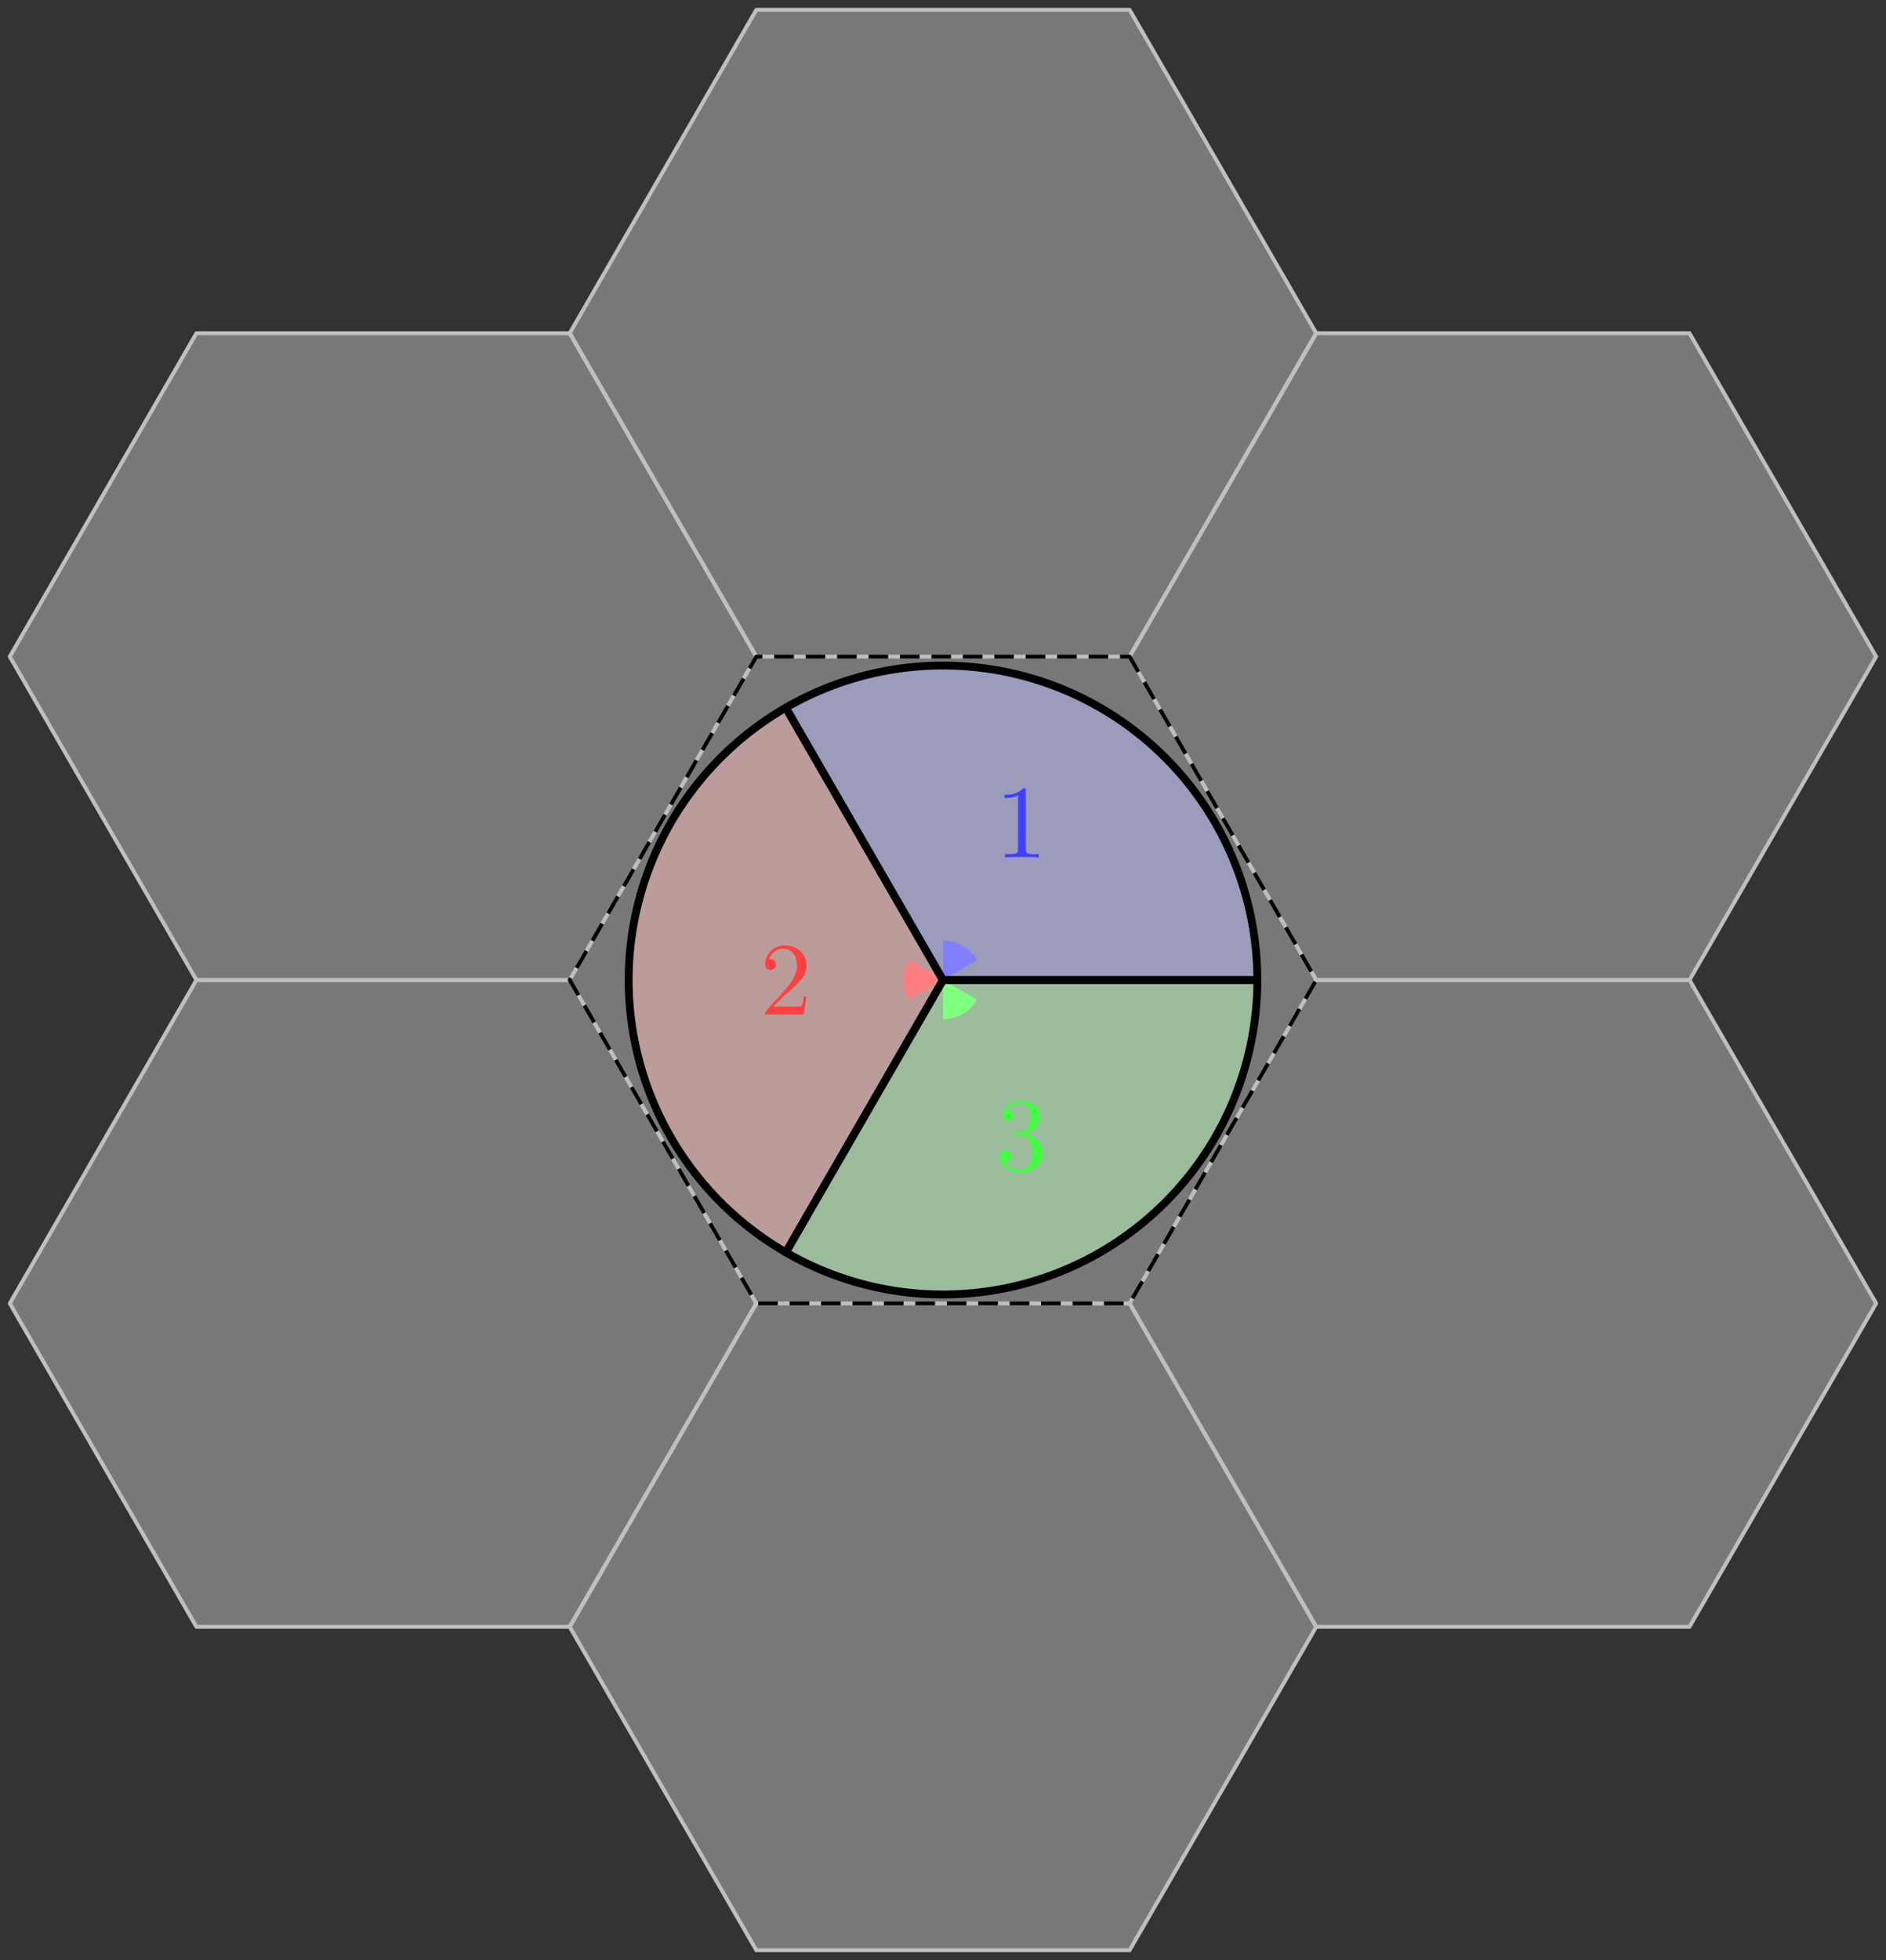 <?xml version="1.0" encoding="UTF-8" standalone="no"?>
<!-- Created with Inkscape (http://www.inkscape.org/) -->

<svg
   xmlns:ns0="http://www.iki.fi/pav/software/textext/"
   xmlns:dc="http://purl.org/dc/elements/1.1/"
   xmlns:cc="http://creativecommons.org/ns#"
   xmlns:rdf="http://www.w3.org/1999/02/22-rdf-syntax-ns#"
   xmlns:svg="http://www.w3.org/2000/svg"
   xmlns="http://www.w3.org/2000/svg"
   xmlns:xlink="http://www.w3.org/1999/xlink"
   xmlns:sodipodi="http://sodipodi.sourceforge.net/DTD/sodipodi-0.dtd"
   xmlns:inkscape="http://www.inkscape.org/namespaces/inkscape"
   width="479.999"
   height="498.634"
   viewBox="0 0 135.466 140.726"
   id="svg7597"
   version="1.1"
   inkscape:version="0.91 r13725"
   sodipodi:docname="gsm_cell.svg">
  <rect x="0" y="0" width="135.466" height="140.726" fill="#333333" stroke="none"/>
  <sodipodi:namedview
     id="base"
     pagecolor="#ffffff"
     bordercolor="#666666"
     borderopacity="1.0"
     inkscape:pageopacity="0.0"
     inkscape:pageshadow="2"
     inkscape:zoom="1.0783599"
     inkscape:cx="174.15732"
     inkscape:cy="260.71822"
     inkscape:document-units="mm"
     inkscape:current-layer="layer1"
     showgrid="false"
     inkscape:window-width="1436"
     inkscape:window-height="855"
     inkscape:window-x="4"
     inkscape:window-y="0"
     inkscape:window-maximized="1"
     inkscape:snap-bbox="true"
     inkscape:bbox-paths="true"
     inkscape:bbox-nodes="true"
     inkscape:snap-bbox-edge-midpoints="true"
     inkscape:snap-bbox-midpoints="true"
     inkscape:object-nodes="true"
     showguides="false"
     fit-margin-top="2"
     fit-margin-left="2"
     fit-margin-right="2"
     fit-margin-bottom="2"
     inkscape:snap-global="true"
     units="px"
     inkscape:guide-bbox="true"
     inkscape:snap-object-midpoints="true"
     inkscape:snap-center="true"
     inkscape:snap-grids="false">
    <inkscape:grid
       type="xygrid"
       id="grid12963"
       originx="-5.645"
       originy="-200.571" />
    <sodipodi:guide
       position="90.311,70.363"
       orientation="1,0"
       id="guide9609" />
    <sodipodi:guide
       position="67.733,92.941"
       orientation="0,1"
       id="guide9611" />
    <sodipodi:guide
       position="49.389,97.174"
       orientation="1,0"
       id="guide9613" />
    <sodipodi:guide
       position="67.733,70.363"
       orientation="1,0"
       id="guide9651" />
    <sodipodi:guide
       position="67.733,70.363"
       orientation="0,1"
       id="guide9653" />
    <sodipodi:guide
       position="97.606,116.801"
       orientation="0,1"
       id="guide9733" />
    <sodipodi:guide
       position="94.544,116.801"
       orientation="1,0"
       id="guide9735" />
    <sodipodi:guide
       position="96.281,23.925"
       orientation="0,1"
       id="guide9752" />
  </sodipodi:namedview>
  <defs
     id="defs7599">
    <marker
       inkscape:stockid="Arrow1Mend"
       orient="auto"
       refY="0"
       refX="0"
       id="marker15805"
       style="overflow:visible"
       inkscape:isstock="true">
      <path
         inkscape:connector-curvature="0"
         id="path15807"
         d="M 0,0 5,-5 -12.5,0 5,5 0,0 Z"
         style="fill:#000000;fill-opacity:1;fill-rule:evenodd;stroke:#000000;stroke-width:1pt;stroke-opacity:1"
         transform="matrix(-0.4,0,0,-0.4,-4,0)" />
    </marker>
    <marker
       inkscape:stockid="Arrow1Mend"
       orient="auto"
       refY="0"
       refX="0"
       id="marker15801"
       style="overflow:visible"
       inkscape:isstock="true">
      <path
         inkscape:connector-curvature="0"
         id="path15803"
         d="M 0,0 5,-5 -12.5,0 5,5 0,0 Z"
         style="fill:#000000;fill-opacity:1;fill-rule:evenodd;stroke:#000000;stroke-width:1pt;stroke-opacity:1"
         transform="matrix(-0.4,0,0,-0.4,-4,0)" />
    </marker>
    <marker
       inkscape:stockid="Arrow1Mend"
       orient="auto"
       refY="0"
       refX="0"
       id="marker15797"
       style="overflow:visible"
       inkscape:isstock="true">
      <path
         inkscape:connector-curvature="0"
         id="path15799"
         d="M 0,0 5,-5 -12.5,0 5,5 0,0 Z"
         style="fill:#000000;fill-opacity:1;fill-rule:evenodd;stroke:#000000;stroke-width:1pt;stroke-opacity:1"
         transform="matrix(-0.4,0,0,-0.4,-4,0)" />
    </marker>
    <linearGradient
       inkscape:collect="always"
       id="linearGradient4439">
      <stop
         style="stop-color:#d6ddee;stop-opacity:1"
         offset="0"
         id="stop4441" />
      <stop
         id="stop4447"
         offset="0.5"
         style="stop-color:#f2f2f2;stop-opacity:1" />
      <stop
         style="stop-color:#cad1e1;stop-opacity:1"
         offset="1"
         id="stop4443" />
    </linearGradient>
    <linearGradient
       inkscape:collect="always"
       id="linearGradient6472">
      <stop
         style="stop-color:#d9d9d9;stop-opacity:1"
         offset="0"
         id="stop6474" />
      <stop
         id="stop6480"
         offset="0.5"
         style="stop-color:#f7f7f7;stop-opacity:1" />
      <stop
         style="stop-color:#e2e2e2;stop-opacity:1"
         offset="1"
         id="stop6476" />
    </linearGradient>
    <linearGradient
       inkscape:collect="always"
       id="linearGradient6482">
      <stop
         style="stop-color:#f7f7f7;stop-opacity:1"
         offset="0"
         id="stop6484" />
      <stop
         style="stop-color:#d8d8d8;stop-opacity:1"
         offset="1"
         id="stop6486" />
    </linearGradient>
    <linearGradient
       inkscape:collect="always"
       xlink:href="#linearGradient6482"
       id="linearGradient13843"
       gradientUnits="userSpaceOnUse"
       gradientTransform="matrix(0.265,0,0,0.265,67.246,27.744)"
       x1="-129.308"
       y1="478.899"
       x2="-100.163"
       y2="487.73" />
    <linearGradient
       inkscape:collect="always"
       xlink:href="#linearGradient6472"
       id="linearGradient13845"
       gradientUnits="userSpaceOnUse"
       gradientTransform="matrix(0.265,0,0,0.265,46.08,27.744)"
       x1="-21.128"
       y1="492.04"
       x2="-11.121"
       y2="492.145" />
    <linearGradient
       inkscape:collect="always"
       xlink:href="#linearGradient4439"
       id="linearGradient13847"
       gradientUnits="userSpaceOnUse"
       gradientTransform="matrix(0.265,0,0,0.265,-47.816,42.119)"
       x1="313.228"
       y1="417.264"
       x2="330.052"
       y2="423.909" />
  </defs>
  <g
     inkscape:label="Layer 1"
     inkscape:groupmode="layer"
     id="layer1"
     transform="translate(-5.645,44.296)">
    <path
       sodipodi:type="star"
       style="opacity:1;fill:#bfbfbf;fill-opacity:0.5;stroke:#bfbfbf;stroke-width:0.282;stroke-linecap:square;stroke-linejoin:round;stroke-miterlimit:4;stroke-dasharray:none;stroke-dashoffset:0;stroke-opacity:1"
       id="path9607-3-9"
       sodipodi:sides="6"
       sodipodi:cx="73.377777"
       sodipodi:cy="26.066654"
       sodipodi:r1="26.811113"
       sodipodi:r2="11.994445"
       sodipodi:arg1="-1.5707961"
       sodipodi:arg2="-1.0471972"
       inkscape:flatsided="true"
       inkscape:rounded="0"
       inkscape:randomized="0"
       d="m 73.378,-0.744 23.219,13.406 -6e-6,26.811 -23.219,13.406 -23.219,-13.406 6e-6,-26.811 z"
       transform="matrix(0.866,0.5,-0.5,0.866,22.864,-79.635)" />
    <path
       sodipodi:type="star"
       style="opacity:1;fill:#bfbfbf;fill-opacity:0.5;stroke:#bfbfbf;stroke-width:0.282;stroke-linecap:square;stroke-linejoin:round;stroke-miterlimit:4;stroke-dasharray:none;stroke-dashoffset:0;stroke-opacity:1"
       id="path9607-3-9-1"
       sodipodi:sides="6"
       sodipodi:cx="73.377777"
       sodipodi:cy="26.066654"
       sodipodi:r1="26.811113"
       sodipodi:r2="11.994445"
       sodipodi:arg1="-1.5707961"
       sodipodi:arg2="-1.0471972"
       inkscape:flatsided="true"
       inkscape:rounded="0"
       inkscape:randomized="0"
       d="m 73.378,-0.744 23.219,13.406 -6e-6,26.811 -23.219,13.406 -23.219,-13.406 6e-6,-26.811 z"
       transform="matrix(0.866,0.5,-0.5,0.866,22.864,13.242)" />
    <path
       sodipodi:type="star"
       style="opacity:1;fill:#bfbfbf;fill-opacity:0.5;stroke:#bfbfbf;stroke-width:0.282;stroke-linecap:square;stroke-linejoin:round;stroke-miterlimit:4;stroke-dasharray:none;stroke-dashoffset:0;stroke-opacity:1"
       id="path9607-3-4"
       sodipodi:sides="6"
       sodipodi:cx="73.377777"
       sodipodi:cy="26.066654"
       sodipodi:r1="26.811113"
       sodipodi:r2="11.994445"
       sodipodi:arg1="-1.5707961"
       sodipodi:arg2="-1.0471972"
       inkscape:flatsided="true"
       inkscape:rounded="0"
       inkscape:randomized="0"
       d="m 73.378,-0.744 23.219,13.406 -6e-6,26.811 -23.219,13.406 -23.219,-13.406 6e-6,-26.811 z"
       transform="matrix(0.866,0.5,-0.5,0.866,-17.353,-56.416)" />
    <path
       sodipodi:type="star"
       style="opacity:1;fill:#bfbfbf;fill-opacity:0.5;stroke:#bfbfbf;stroke-width:0.282;stroke-linecap:square;stroke-linejoin:round;stroke-miterlimit:4;stroke-dasharray:none;stroke-dashoffset:0;stroke-opacity:1"
       id="path9607-3-6-7"
       sodipodi:sides="6"
       sodipodi:cx="73.377777"
       sodipodi:cy="26.066654"
       sodipodi:r1="26.811113"
       sodipodi:r2="11.994445"
       sodipodi:arg1="-1.5707961"
       sodipodi:arg2="-1.0471972"
       inkscape:flatsided="true"
       inkscape:rounded="0"
       inkscape:randomized="0"
       d="m 73.378,-0.744 23.219,13.406 -6e-6,26.811 -23.219,13.406 -23.219,-13.406 6e-6,-26.811 z"
       transform="matrix(0.866,0.5,-0.5,0.866,-17.353,-9.978)" />
    <path
       sodipodi:type="star"
       style="opacity:1;fill:#bfbfbf;fill-opacity:0.5;stroke:#bfbfbf;stroke-width:0.282;stroke-linecap:square;stroke-linejoin:round;stroke-miterlimit:4;stroke-dasharray:none;stroke-dashoffset:0;stroke-opacity:1"
       id="path9607-3-6"
       sodipodi:sides="6"
       sodipodi:cx="73.377777"
       sodipodi:cy="26.066654"
       sodipodi:r1="26.811113"
       sodipodi:r2="11.994445"
       sodipodi:arg1="-1.5707961"
       sodipodi:arg2="-1.0471972"
       inkscape:flatsided="true"
       inkscape:rounded="0"
       inkscape:randomized="0"
       d="m 73.378,-0.744 23.219,13.406 -6e-6,26.811 -23.219,13.406 -23.219,-13.406 6e-6,-26.811 z"
       transform="matrix(0.866,0.5,-0.5,0.866,63.081,-9.978)" />
    <path
       sodipodi:type="star"
       style="opacity:1;fill:#bfbfbf;fill-opacity:0.5;stroke:#bfbfbf;stroke-width:0.282;stroke-linecap:square;stroke-linejoin:round;stroke-miterlimit:4;stroke-dasharray:none;stroke-dashoffset:0;stroke-opacity:1"
       id="path9607-3"
       sodipodi:sides="6"
       sodipodi:cx="73.377777"
       sodipodi:cy="26.066654"
       sodipodi:r1="26.811113"
       sodipodi:r2="11.994445"
       sodipodi:arg1="-1.5707961"
       sodipodi:arg2="-1.0471972"
       inkscape:flatsided="true"
       inkscape:rounded="0"
       inkscape:randomized="0"
       d="m 73.378,-0.744 23.219,13.406 -6e-6,26.811 -23.219,13.406 -23.219,-13.406 6e-6,-26.811 z"
       transform="matrix(0.866,0.5,-0.5,0.866,63.081,-56.416)" />
    <path
       sodipodi:type="star"
       style="opacity:1;fill:#bfbfbf;fill-opacity:0.5;stroke:#000000;stroke-width:0.282;stroke-linecap:square;stroke-linejoin:round;stroke-miterlimit:4;stroke-dasharray:1.129, 1.129;stroke-dashoffset:0;stroke-opacity:1"
       id="path9607"
       sodipodi:sides="6"
       sodipodi:cx="73.377777"
       sodipodi:cy="26.066654"
       sodipodi:r1="26.811113"
       sodipodi:r2="11.994445"
       sodipodi:arg1="-1.5707961"
       sodipodi:arg2="-1.0471972"
       inkscape:flatsided="true"
       inkscape:rounded="0"
       inkscape:randomized="0"
       d="m 73.378,-0.744 23.219,13.406 -6e-6,26.811 -23.219,13.406 -23.219,-13.406 6e-6,-26.811 z"
       transform="matrix(0.866,0.5,-0.5,0.866,22.864,-33.197)" />
    <path
       style="opacity:1;fill:#ff4040;fill-opacity:1;stroke:none;stroke-width:0.564;stroke-linecap:square;stroke-linejoin:round;stroke-miterlimit:4;stroke-dasharray:none;stroke-dashoffset:0;stroke-opacity:1"
       id="path9563-9"
       sodipodi:type="arc"
       sodipodi:cx="73.377777"
       sodipodi:cy="26.066652"
       sodipodi:rx="2.8222163"
       sodipodi:ry="2.8222225"
       sodipodi:start="2.6179939"
       sodipodi:end="3.6651914"
       d="m 70.934,27.478 a 2.822,2.822 0 0 1 0,-2.822 l 2.444,1.411 z" />
    <path
       style="opacity:1;fill:#4040ff;fill-opacity:1;stroke:none;stroke-width:0.564;stroke-linecap:square;stroke-linejoin:round;stroke-miterlimit:4;stroke-dasharray:none;stroke-dashoffset:0;stroke-opacity:1"
       id="path9563-9-1"
       sodipodi:type="arc"
       sodipodi:cx="73.377777"
       sodipodi:cy="26.066652"
       sodipodi:rx="2.8222163"
       sodipodi:ry="2.8222225"
       sodipodi:start="4.712389"
       sodipodi:end="5.7595865"
       d="m 73.378,23.244 a 2.822,2.822 0 0 1 2.444,1.411 l -2.444,1.411 z" />
    <path
       style="opacity:1;fill:#40ff40;fill-opacity:1;stroke:none;stroke-width:0.564;stroke-linecap:square;stroke-linejoin:round;stroke-miterlimit:4;stroke-dasharray:none;stroke-dashoffset:0;stroke-opacity:1"
       id="path9563-9-6"
       sodipodi:type="arc"
       sodipodi:cx="73.377777"
       sodipodi:cy="26.066652"
       sodipodi:rx="2.8222163"
       sodipodi:ry="2.8222225"
       sodipodi:start="0.52359878"
       sodipodi:end="1.5707963"
       d="m 75.822,27.478 a 2.822,2.822 0 0 1 -2.444,1.411 l 0,-2.822 z" />
    <path
       d="m 95.956,26.067 a 22.578,22.578 0 0 1 -11.289,19.553 22.578,22.578 0 0 1 -22.578,1e-6 L 73.378,26.067 Z"
       sodipodi:end="2.0943951"
       sodipodi:start="0"
       sodipodi:ry="22.577778"
       sodipodi:rx="22.577782"
       sodipodi:cy="26.066652"
       sodipodi:cx="73.3778"
       sodipodi:type="arc"
       id="path8620"
       style="opacity:1;fill:#bfffbf;fill-opacity:0.5;stroke:#000000;stroke-width:0.564;stroke-linecap:square;stroke-linejoin:round;stroke-miterlimit:4;stroke-dasharray:none;stroke-dashoffset:0;stroke-opacity:1" />
    <path
       d="M 62.089,45.62 A 22.578,22.578 0 0 1 50.8,26.067 22.578,22.578 0 0 1 62.089,6.514 L 73.378,26.067 Z"
       sodipodi:end="4.1887902"
       sodipodi:start="2.0943951"
       sodipodi:ry="22.577778"
       sodipodi:rx="22.577782"
       sodipodi:cy="26.066652"
       sodipodi:cx="73.3778"
       sodipodi:type="arc"
       id="path8620-4"
       style="opacity:1;fill:#ffbfbf;fill-opacity:0.5;stroke:#000000;stroke-width:0.564;stroke-linecap:square;stroke-linejoin:round;stroke-miterlimit:4;stroke-dasharray:none;stroke-dashoffset:0;stroke-opacity:1" />
    <path
       d="m 62.089,6.514 a 22.578,22.578 0 0 1 22.578,-1e-7 22.578,22.578 0 0 1 11.289,19.553 l -22.578,0 z"
       sodipodi:end="0"
       sodipodi:start="4.1887902"
       sodipodi:ry="22.577778"
       sodipodi:rx="22.577782"
       sodipodi:cy="26.066652"
       sodipodi:cx="73.3778"
       sodipodi:type="arc"
       id="path8620-4-7"
       style="opacity:1;fill:#bfbfff;fill-opacity:0.5;stroke:#000000;stroke-width:0.564;stroke-linecap:square;stroke-linejoin:round;stroke-miterlimit:4;stroke-dasharray:none;stroke-dashoffset:0;stroke-opacity:1" />
    <g
       style="font-style:normal;font-variant:normal;font-weight:normal;font-stretch:normal;letter-spacing:normal;word-spacing:normal;text-anchor:start;fill:#4040ff;fill-opacity:1;fill-rule:evenodd;stroke:#000000;stroke-linecap:butt;stroke-linejoin:miter;stroke-miterlimit:10.433;stroke-dasharray:none;stroke-dashoffset:0;stroke-opacity:1"
       ns0:preamble=""
       ns0:text="$1$"
       word-spacing="normal"
       letter-spacing="normal"
       font-size-adjust="none"
       font-stretch="normal"
       font-weight="normal"
       font-variant="normal"
       font-style="normal"
       stroke-miterlimit="10.433"
       xml:space="preserve"
       transform="matrix(0.75,0,0,-0.75,-90.448,510.183)"
       id="content"><path
         id="path8835"
         d="m 226.36,663.59 0,0.01 0,0.01 0,0.02 0,0.01 0,0 0,0.01 0,0.01 0,0.01 0,0.01 0,0.01 0,0.01 0,0.01 0,0 -0.01,0.01 0,0.01 0,0 0,0.01 0,0.01 0,0.01 0,0.01 -0.01,0.01 0,0.01 0,0.01 -0.01,0 0,0.01 -0.01,0.01 0,0 -0.01,0.01 -0.01,0 -0.01,0.01 0,0 -0.01,0 0,0 -0.01,0 0,0 -0.01,0 -0.01,0.01 0,0 -0.01,0 -0.01,0 0,0 -0.01,0 -0.01,0 -0.01,0 0,0 -0.01,0 -0.01,0 -0.01,0 -0.01,0 -0.01,0 -0.01,0 -0.01,0 c -0.62,-0.63 -1.49,-0.63 -1.81,-0.63 l 0,-0.31 c 0.2,0 0.78,0 1.3,0.25 l 0,-5.14 c 0,-0.36 -0.03,-0.48 -0.92,-0.48 l -0.32,0 0,-0.31 c 0.35,0.04 1.21,0.04 1.61,0.04 0.4,0 1.26,0 1.61,-0.04 l 0,0.31 -0.32,0 c -0.89,0 -0.92,0.11 -0.92,0.48 z"
         inkscape:connector-curvature="0"
         style="fill:#4040ff;fill-opacity:1;stroke-width:0" /></g>    <g
       id="g9127"
       transform="matrix(0.75,0,0,-0.75,-107.347,521.472)"
       xml:space="preserve"
       stroke-miterlimit="10.433"
       font-style="normal"
       font-variant="normal"
       font-weight="normal"
       font-stretch="normal"
       font-size-adjust="none"
       letter-spacing="normal"
       word-spacing="normal"
       ns0:text="$2$"
       ns0:preamble=""
       style="font-style:normal;font-variant:normal;font-weight:normal;font-stretch:normal;letter-spacing:normal;word-spacing:normal;text-anchor:start;fill:#ff4040;fill-opacity:1;fill-rule:evenodd;stroke:#000000;stroke-linecap:butt;stroke-linejoin:miter;stroke-miterlimit:10.433;stroke-dasharray:none;stroke-dashoffset:0;stroke-opacity:1"><path
         d="m 224.7,658 1.05,1.02 c 1.55,1.37 2.15,1.91 2.15,2.9 0,1.14 -0.9,1.93 -2.11,1.93 -1.12,0 -1.86,-0.91 -1.86,-1.8 0,-0.55 0.5,-0.55 0.53,-0.55 0.17,0 0.51,0.12 0.51,0.52 0,0.26 -0.18,0.52 -0.52,0.52 -0.08,0 -0.1,0 -0.13,-0.01 0.23,0.64 0.76,1.01 1.34,1.01 0.91,0 1.33,-0.8 1.33,-1.62 0,-0.79 -0.49,-1.58 -1.04,-2.19 l -1.91,-2.13 c -0.11,-0.11 -0.11,-0.13 -0.11,-0.37 l 3.69,0 0.28,1.73 -0.25,0 c -0.05,-0.3 -0.12,-0.73 -0.22,-0.88 C 227.36,658 226.71,658 226.49,658 Z"
         id="path9129"
         inkscape:connector-curvature="0"
         style="fill:#ff4040;fill-opacity:1;stroke-width:0" /></g>    <g
       style="font-style:normal;font-variant:normal;font-weight:normal;font-stretch:normal;letter-spacing:normal;word-spacing:normal;text-anchor:start;fill:#40ff40;fill-opacity:1;fill-rule:evenodd;stroke:#000000;stroke-linecap:butt;stroke-linejoin:miter;stroke-miterlimit:10.433;stroke-dasharray:none;stroke-dashoffset:0;stroke-opacity:1"
       ns0:preamble=""
       ns0:text="$3$"
       word-spacing="normal"
       letter-spacing="normal"
       font-size-adjust="none"
       font-stretch="normal"
       font-weight="normal"
       font-variant="normal"
       font-style="normal"
       stroke-miterlimit="10.433"
       xml:space="preserve"
       transform="matrix(0.75,0,0,-0.75,-90.414,532.682)"
       id="g9417"><path
         id="path9419"
         d="m 226.32,660.73 0.07,0.03 0.08,0.03 0.07,0.03 0.07,0.03 0.07,0.04 0.07,0.04 0.06,0.04 0.07,0.04 0.06,0.04 0.06,0.05 0.06,0.05 0.06,0.05 0.05,0.05 0.05,0.05 0.05,0.06 0.05,0.05 0.04,0.06 0.05,0.06 0.04,0.06 0.03,0.06 0.04,0.07 0.03,0.06 0.03,0.07 0.03,0.06 0.02,0.07 0.02,0.07 0.02,0.07 0.01,0.07 0.02,0.07 0,0.07 0.01,0.08 0,0.07 c 0,0.81 -0.87,1.37 -1.83,1.37 -1,0 -1.76,-0.59 -1.76,-1.35 0,-0.33 0.22,-0.52 0.51,-0.52 0.3,0 0.5,0.22 0.5,0.51 0,0.5 -0.46,0.5 -0.61,0.5 0.3,0.48 0.96,0.61 1.32,0.61 0.41,0 0.95,-0.22 0.95,-1.11 0,-0.12 -0.02,-0.7 -0.27,-1.13 -0.3,-0.48 -0.64,-0.51 -0.89,-0.52 -0.08,-0.01 -0.32,-0.03 -0.39,-0.03 -0.08,-0.01 -0.15,-0.02 -0.15,-0.12 0,-0.11 0.07,-0.11 0.24,-0.11 l 0.44,0 c 0.82,0 1.18,-0.67 1.18,-1.65 0,-1.35 -0.68,-1.64 -1.12,-1.64 -0.43,0 -1.17,0.17 -1.52,0.76 0.35,-0.05 0.65,0.17 0.65,0.55 0,0.35 -0.26,0.55 -0.55,0.55 -0.24,0 -0.56,-0.14 -0.56,-0.57 0,-0.91 0.92,-1.56 2.01,-1.56 1.21,0 2.12,0.9 2.12,1.91 0,0.82 -0.63,1.59 -1.66,1.8 z"
         inkscape:connector-curvature="0"
         style="fill:#40ff40;fill-opacity:1;stroke-width:0" /></g>  </g>
</svg>
